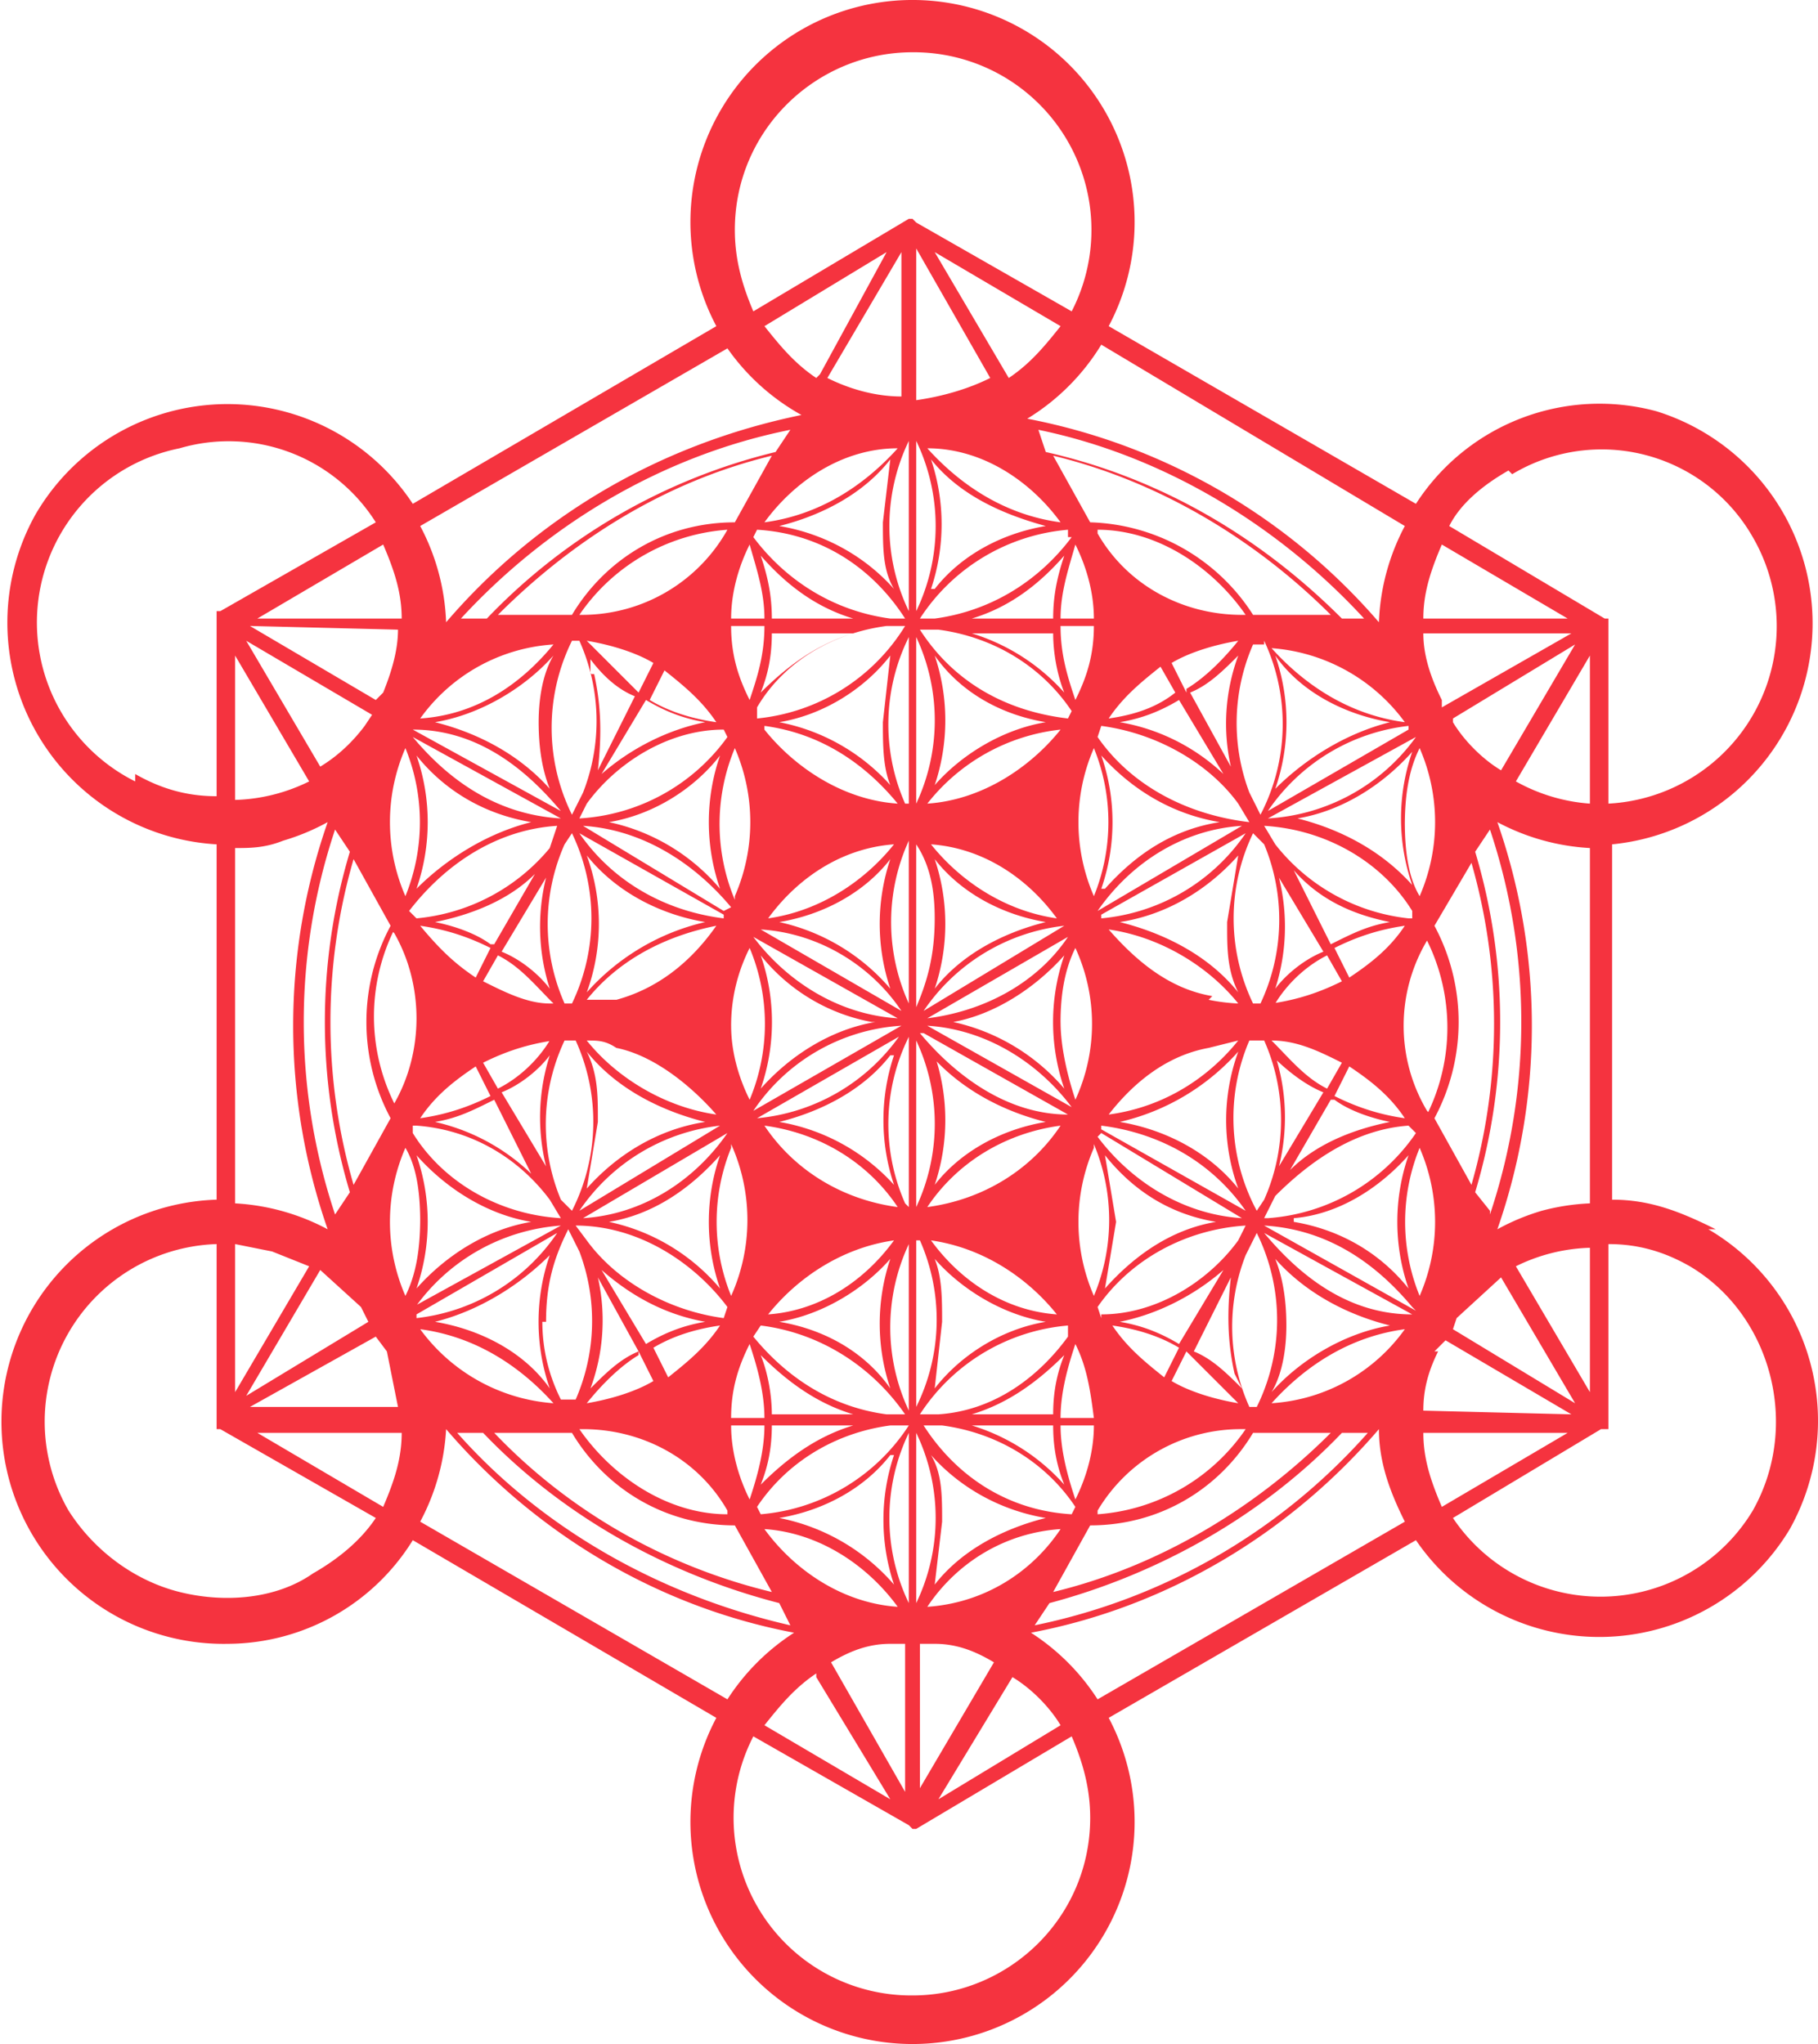 <?xml version="1.0" encoding="UTF-8" standalone="no"?>
<svg
   xmlns:dc="http://purl.org/dc/elements/1.1/"
   xmlns:cc="http://creativecommons.org/ns#"
   xmlns:rdf="http://www.w3.org/1999/02/22-rdf-syntax-ns#"
   xmlns:svg="http://www.w3.org/2000/svg"
   xmlns="http://www.w3.org/2000/svg"
   xmlns:sodipodi="http://sodipodi.sourceforge.net/DTD/sodipodi-0.dtd"
   xmlns:inkscape="http://www.inkscape.org/namespaces/inkscape"
   version="1.1"
   id="svg4"
   sodipodi:docname="logo_kavli.svg"
   width="49.114"
   height="55.225"
   inkscape:version="1.0.1 (3bc2e813f5, 2020-09-07)">
  <defs
     id="defs8" />
  <sodipodi:namedview
     pagecolor="#ffffff"
     bordercolor="#666666"
     borderopacity="1"
     objecttolerance="10"
     gridtolerance="10"
     guidetolerance="10"
     inkscape:pageopacity="0"
     inkscape:pageshadow="2"
     inkscape:window-width="1920"
     inkscape:window-height="1127"
     id="namedview6"
     showgrid="false"
     fit-margin-top="0"
     fit-margin-left="0"
     fit-margin-right="0"
     fit-margin-bottom="0"
     inkscape:zoom="4.1866667"
     inkscape:cx="150.15187"
     inkscape:cy="75.112472"
     inkscape:window-x="0"
     inkscape:window-y="0"
     inkscape:window-maximized="1"
     inkscape:current-layer="svg4" />
  <path
     fill="#f5333f"
     d="m 47.352,40.812 a 4.8,4.8 0 0 1 -8.1,0.2 l 4,-2.4 h 0.2 v -5 c 0.8,0 1.5,0.2 2.2,0.6 2.2,1.3 3,4.3 1.7,6.6 z m -17.7,5.1 a 6,6 0 0 0 -1.8,-1.8 c 3.7,-0.7 7,-2.7 9.4,-5.5 0,0.9 0.3,1.7 0.7,2.5 z m -0.2,3.2 c 0,2.7 -2.2,4.8 -4.8,4.8 a 4.8,4.8 0 0 1 -4.3,-7 l 4.2,2.4 0.1,0.1 h 0.1 l 4.2,-2.5 c 0.3,0.7 0.5,1.4 0.5,2.2 z m -18.1,-8 a 6,6 0 0 0 0.7,-2.5 c 2.4,2.8 5.7,4.8 9.4,5.5 a 6,6 0 0 0 -1.8,1.8 z m -2.9,1.4 c -1,0.7 -2.4,0.8 -3.6,0.5 -1.2,-0.3 -2.3,-1.1 -3,-2.2 a 4.8,4.8 0 0 1 4,-7.2 v 5 h 0.1 l 4.2,2.4 c -0.4,0.6 -1,1.1 -1.7,1.5 z m -4.8,-21.4 a 4.8,4.8 0 0 1 1.2,-9 4.7,4.7 0 0 1 5.3,2 l -4.2,2.4 h -0.1 v 5 c -0.8,0 -1.5,-0.2 -2.2,-0.6 z M 19.652,9.412 a 6,6 0 0 0 2,1.8 c -3.9,0.8 -7.2,2.8 -9.6,5.6 a 6,6 0 0 0 -0.7,-2.6 z m 0.2,-3.2 c 0,-2.7 2.2,-4.8 4.8,-4.8 a 4.8,4.8 0 0 1 4.3,7 l -4.2,-2.4 -0.1,-0.1 h -0.1 l -4.2,2.5 c -0.3,-0.7 -0.5,-1.4 -0.5,-2.2 z m 18.1,8 a 6,6 0 0 0 -0.7,2.6 16.7,16.7 0 0 0 -9.5,-5.5 6,6 0 0 0 2,-2 z m 2.9,-1.4 a 4.7,4.7 0 0 1 6.5,1.7 4.8,4.8 0 0 1 -3.9,7.2 v -5 h -0.1 l -4.2,-2.5 c 0.3,-0.6 0.9,-1.1 1.6,-1.5 z m 1.5,25.9 -3.4,2 c -0.3,-0.7 -0.5,-1.3 -0.5,-2 z m -14,4.6 c 3,-0.8 5.8,-2.4 7.9,-4.6 h 0.7 a 16.4,16.4 0 0 1 -9,5.2 z m -1,2 c 0.5,0.3 1,0.8 1.3,1.3 l -3.3,2 z m -5.3,0 2,3.3 -3.4,-2 c 0.4,-0.5 0.8,-1 1.4,-1.4 z m -9,-6.6 c 2.1,2.2 4.9,3.8 8,4.6 l 0.3,0.6 c -3.5,-0.8 -6.7,-2.6 -9,-5.2 z m -2.2,0 c 0,0.7 -0.2,1.3 -0.5,2 l -3.4,-2 h 4 z m -3.5,-4.9 1,0.4 -2,3.4 v -4 z m 0.3,-11.1 a 6,6 0 0 0 1.2,-0.5 16.7,16.7 0 0 0 0,11 6,6 0 0 0 -2.5,-0.7 v -9.6 c 0.4,0 0.8,0 1.3,-0.2 z m -0.7,-6 3.4,-2 c 0.3,0.7 0.5,1.3 0.5,2 z m 14,-4.5 a 16,16 0 0 0 -7.8,4.5 h -0.7 c 2.3,-2.5 5.4,-4.4 8.9,-5.1 z m 1.1,-2 c -0.6,-0.4 -1,-0.9 -1.4,-1.4 l 3.3,-2 -1.8,3.3 z m 5.2,0 -2,-3.4 3.4,2 c -0.4,0.5 -0.8,1 -1.4,1.4 z m 9,6.5 c -2.2,-2.2 -4.9,-3.8 -8,-4.5 l -0.2,-0.6 c 3.4,0.7 6.5,2.6 8.8,5.1 h -0.7 z m 2.2,0 c 0,-0.7 0.2,-1.3 0.5,-2 l 3.4,2 z m 3.2,16 a 6,6 0 0 0 -1.2,0.5 16.7,16.7 0 0 0 0,-11 6,6 0 0 0 2.5,0.7 v 9.6 a 6,6 0 0 0 -1.3,0.2 z m -0.7,1.5 a 4.8,4.8 0 0 1 2,-0.5 v 3.9 z m -11.5,7 c 1.9,0 3.5,-1 4.4,-2.5 h 2.1 c -2,2 -4.6,3.6 -7.5,4.3 z m -14,-2.5 c 0.9,1.5 2.5,2.5 4.4,2.5 l 1,1.8 c -2.9,-0.7 -5.5,-2.2 -7.5,-4.3 z m -6.4,-16.3 0.4,0.6 a 16,16 0 0 0 0,9.2 l -0.4,0.6 a 16.4,16.4 0 0 1 0,-10.4 z m -0.7,-1.3 a 4.8,4.8 0 0 1 -2,0.5 v -3.9 z m 11.5,-7 c -1.9,0 -3.5,1 -4.4,2.5 h -2 c 2,-2 4.5,-3.6 7.4,-4.3 z m 14,2.5 a 5.4,5.4 0 0 0 -4.4,-2.5 l -1,-1.8 c 2.9,0.7 5.5,2.3 7.5,4.3 h -2 z m 9.1,1.1 v 4 a 4.8,4.8 0 0 1 -2,-0.6 z m -2.7,15 -0.4,-0.5 a 16,16 0 0 0 0,-9.2 l 0.4,-0.6 a 16.4,16.4 0 0 1 0,10.4 z m -10.6,8.1 a 4.5,4.5 0 0 1 3.9,-2.2 h 0.1 a 5.3,5.3 0 0 1 -4,2.3 z m -13.9,-2.2 c 1.6,0 3.1,0.8 3.9,2.2 v 0.1 c -1.6,0 -3.1,-1 -4,-2.3 z m -5.2,-13.6 a 5.5,5.5 0 0 0 0,5.2 l -1,1.8 a 15.8,15.8 0 0 1 0,-8.8 z m 9.2,-10.7 h -0.1 a 4.5,4.5 0 0 1 -3.9,2.3 h -0.1 a 5.3,5.3 0 0 1 4,-2.3 z m 14,2.3 h -0.2 c -1.6,0 -3.1,-0.8 -3.9,-2.2 v -0.1 c 1.6,0 3.1,1 4,2.3 z m 5,13.6 a 5.5,5.5 0 0 0 0,-5.2 l 1,-1.7 a 15.8,15.8 0 0 1 0,8.7 z m 0,6.3 0.3,-0.3 3.4,2 -4,-0.1 c 0,-0.5 0.1,-1 0.4,-1.6 z m -14,7.9 h 0.5 c 0.6,0 1.1,0.2 1.6,0.5 l -2,3.4 v -4 z m -0.7,0 h 0.4 v 4 l -2,-3.5 c 0.5,-0.3 1,-0.5 1.6,-0.5 z m -13.9,-8.3 0.3,0.4 0.3,1.5 H 6.752 Z m -0.4,-0.8 0.2,0.4 -3.3,2 2,-3.4 z m 0.8,-10.2 0.1,0.1 c 0.8,1.4 0.8,3.2 0,4.6 a 5.3,5.3 0 0 1 0,-4.7 z m -0.5,-5.8 -0.2,0.3 c -0.3,0.4 -0.7,0.8 -1.2,1.1 l -2,-3.4 z m 0.3,-0.6 -0.2,0.2 -3.4,-2 4,0.1 c 0,0.6 -0.2,1.2 -0.4,1.7 z m 14,-8 c -0.7,0 -1.4,-0.2 -2,-0.5 l 2,-3.4 z m 0.4,-4 2,3.5 c -0.6,0.3 -1.3,0.5 -2,0.6 V 6.812 Z m 14.2,12.4 v -0.2 c -0.3,-0.6 -0.5,-1.2 -0.5,-1.8 h 4 z m 0.3,0.4 v -0.1 l 3.3,-2 -2,3.4 c -0.5,-0.3 -1,-0.8 -1.3,-1.3 z m -0.6,10.6 -0.1,-0.1 a 4.5,4.5 0 0 1 0,-4.6 5.3,5.3 0 0 1 0,4.7 z m 0.6,5.8 0.1,-0.3 1.2,-1.1 2,3.4 z m -1.3,0 a 4.8,4.8 0 0 1 -3.6,2 c 0.9,-1 2.1,-1.8 3.6,-2 z m -9.3,5.4 c -0.8,1.2 -2.1,2 -3.6,2.1 0.8,-1.2 2.1,-2 3.6,-2.1 z m -8,0 c 1.5,0.1 2.8,1 3.6,2.1 -1.5,-0.1 -2.8,-1 -3.6,-2.1 z m -9.3,-5.4 c 1.5,0.2 2.7,1 3.6,2 a 4.9,4.9 0 0 1 -3.6,-2 z m 3.6,-18.5 c -0.9,1.1 -2.1,1.9 -3.6,2 a 4.8,4.8 0 0 1 3.6,-2 z m 5.7,-3.3 c 0.8,-1.1 2.1,-2 3.6,-2 -0.9,1 -2.1,1.8 -3.6,2 z m 4.4,-2 c 1.5,0 2.8,0.9 3.6,2 -1.5,-0.2 -2.7,-1 -3.6,-2 z m 12.9,7.4 c -1.5,-0.2 -2.7,-1 -3.6,-2 a 4.9,4.9 0 0 1 3.6,2 z m -3.2,16.3 c 0,-0.7 -0.1,-1.3 -0.3,-1.8 0.8,0.9 1.9,1.5 3.1,1.8 -1.2,0.2 -2.4,0.9 -3.2,1.8 0.3,-0.5 0.4,-1.2 0.4,-1.8 z m -1,2.2 a 5.3,5.3 0 0 1 -0.1,-4.1 l 0.3,-0.6 a 5.3,5.3 0 0 1 0,4.7 z m -8.3,3.1 c 0,-0.7 0,-1.3 -0.3,-1.8 0.8,0.9 1.9,1.5 3.1,1.7 -1.2,0.3 -2.3,0.9 -3,1.8 z m -1.3,-1.8 a 5.5,5.5 0 0 0 0,3.5 5.5,5.5 0 0 0 -3.1,-1.8 c 1.2,-0.2 2.3,-0.8 3,-1.7 z m -9.4,-3.6 c 0,-1 0.2,-1.7 0.6,-2.5 l 0.3,0.6 a 5.3,5.3 0 0 1 -0.1,4 h -0.4 c -0.3,-0.6 -0.5,-1.3 -0.5,-2.1 z m 0.1,-1.8 a 5.5,5.5 0 0 0 0,3.6 c -0.7,-1 -1.9,-1.6 -3.1,-1.8 1.2,-0.3 2.3,-1 3.1,-1.8 z m -3.5,-1 c 0,0.8 -0.1,1.5 -0.4,2.1 a 5,5 0 0 1 0,-4 c 0.3,0.5 0.4,1.2 0.4,2 z m -0.4,-12.7 a 5.3,5.3 0 0 1 0,4 5,5 0 0 1 0,-4 z m 3.6,-0.7 c 0,0.7 0.1,1.3 0.3,1.8 -0.8,-0.9 -1.9,-1.5 -3.1,-1.8 1.2,-0.2 2.4,-0.9 3.2,-1.8 -0.3,0.5 -0.4,1.2 -0.4,1.8 z m 9.9,-2.8 h -0.4 c -1.5,-0.2 -2.8,-1 -3.7,-2.2 l 0.1,-0.2 c 1.7,0.1 3.1,1 4,2.4 z m -0.6,-2.6 c 0,0.7 0,1.3 0.3,1.8 -0.8,-0.9 -1.9,-1.5 -3.1,-1.7 1.2,-0.3 2.3,-0.9 3,-1.8 z m 1.3,1.8 a 5.5,5.5 0 0 0 0,-3.5 c 0.8,1 2,1.5 3.1,1.8 -1.2,0.2 -2.3,0.8 -3,1.7 z m 3.8,-1.4 c -0.9,1.2 -2.2,2 -3.7,2.2 h -0.4 a 5.3,5.3 0 0 1 4,-2.4 v 0.2 z m 5.5,6.8 a 5.5,5.5 0 0 0 0,-3.6 c 0.7,1 1.9,1.6 3.1,1.8 -1.2,0.3 -2.3,1 -3.1,1.8 z m 3.5,1 c 0,-0.8 0.1,-1.5 0.4,-2.1 a 5,5 0 0 1 0,4 c -0.3,-0.5 -0.4,-1.2 -0.4,-2 z m 0.4,12.7 a 5.3,5.3 0 0 1 0,-4 5,5 0 0 1 0,4 z m -0.2,0.5 c -1.7,0 -3,-1 -4,-2.2 z m -6.1,1 1.4,1.4 c -0.6,-0.1 -1.3,-0.3 -1.8,-0.6 z m -3.4,2 h 0.9 c 0,0.7 -0.2,1.4 -0.5,2 -0.2,-0.6 -0.4,-1.3 -0.4,-2 z m -3.9,4.8 v -4.6 a 5.3,5.3 0 0 1 0,4.6 z m -0.2,0 a 5.3,5.3 0 0 1 0,-4.6 z m -3.9,-4.8 c 0,0.7 -0.2,1.4 -0.4,2 -0.3,-0.6 -0.5,-1.3 -0.5,-2 z m -3.4,-2 0.4,0.8 c -0.5,0.3 -1.2,0.5 -1.8,0.6 0.4,-0.5 0.9,-1 1.4,-1.3 z m -6,-1 3.8,-2.2 a 5.3,5.3 0 0 1 -3.8,2.3 z m 3.1,-2.5 c -1.2,0.2 -2.3,0.9 -3.1,1.8 a 5.5,5.5 0 0 0 0,-3.6 c 0.8,0.9 1.9,1.6 3.1,1.8 z m 0,-10.8 c -1.2,0.3 -2.3,1 -3.1,1.8 a 5.5,5.5 0 0 0 0,-3.6 c 0.8,1 1.9,1.6 3.1,1.8 z m -3.2,-2.5 c 1.7,0 3,1 4,2.2 z m 6.1,-1 -1.4,-1.4 c 0.6,0.1 1.3,0.3 1.8,0.6 z m 3.4,-2 h -0.9 c 0,-0.7 0.2,-1.4 0.5,-2 0.2,0.7 0.4,1.3 0.4,2 z m 0.2,0 c 0,-0.6 -0.1,-1.1 -0.3,-1.7 0.7,0.8 1.5,1.4 2.5,1.7 z m 3.7,-4.8 v 4.6 a 5.3,5.3 0 0 1 0,-4.6 z m 0.2,0 a 5.3,5.3 0 0 1 0,4.6 z m 3.7,4.8 h -2.2 c 1,-0.3 1.8,-0.9 2.5,-1.7 -0.2,0.6 -0.3,1.1 -0.3,1.7 z m 0.2,0 c 0,-0.7 0.2,-1.3 0.4,-2 0.3,0.6 0.5,1.3 0.5,2 z m 3.4,2 -0.4,-0.8 c 0.5,-0.3 1.2,-0.5 1.8,-0.6 -0.4,0.5 -0.9,1 -1.4,1.3 z m 6,1 -3.8,2.2 a 5.3,5.3 0 0 1 3.8,-2.3 z m -3,2.4 c 1.2,-0.2 2.3,-0.9 3.1,-1.8 a 5.5,5.5 0 0 0 0,3.6 c -0.8,-0.9 -1.9,-1.5 -3.1,-1.8 z m -0.9,10.8 0.3,-0.6 c 1,-1 2.2,-1.8 3.6,-1.9 l 0.2,0.2 a 5.3,5.3 0 0 1 -4,2.3 z m 0.8,0 c 1.2,-0.1 2.3,-0.8 3.1,-1.7 a 5.5,5.5 0 0 0 0,3.6 c -0.8,-1 -1.9,-1.6 -3.1,-1.8 z m 3.3,2.5 -4.1,-2.3 c 1.7,0.1 3,1 4,2.2 z m -8.5,0.2 -0.1,-0.3 c 0.9,-1.3 2.4,-2.1 4,-2.2 l -0.2,0.4 c -0.8,1.1 -2.2,2 -3.7,2 z m 0.5,0.1 c 1,-0.2 2,-0.7 2.8,-1.4 l -1.2,2 c -0.5,-0.3 -1,-0.5 -1.6,-0.6 z m -1.2,0.6 c 0.3,0.6 0.4,1.2 0.5,2 h -0.9 c 0,-0.7 0.2,-1.4 0.4,-2 z m -0.6,2.2 c 0,0.6 0.1,1.1 0.3,1.6 a 5.5,5.5 0 0 0 -2.5,-1.6 z m -5.4,0 c -1,0.3 -1.8,0.9 -2.5,1.6 0.2,-0.5 0.3,-1 0.3,-1.6 z m -2.8,-2.2 c 0.2,0.6 0.4,1.3 0.4,2 h -0.9 c 0,-0.8 0.2,-1.4 0.5,-2 z m -1.2,-0.6 c -0.6,0.1 -1.1,0.3 -1.6,0.6 l -1.2,-2 c 0.8,0.7 1.7,1.2 2.8,1.4 z m -3.5,-2.6 c 1.7,0 3.2,1 4.1,2.2 l -0.1,0.3 c -1.5,-0.2 -2.9,-1 -3.7,-2.1 z m -4.3,-2.7 c 1.4,0.1 2.7,0.8 3.6,2 l 0.3,0.5 c -1.7,-0.1 -3.2,-1 -4,-2.3 v -0.2 z m 3.6,-7.5 a 5.3,5.3 0 0 1 -3.6,1.9 l -0.2,-0.2 c 1,-1.3 2.4,-2.2 4,-2.3 z m 4.2,-3.4 c -1,0.2 -2,0.7 -2.8,1.4 l 1.2,-2 c 0.5,0.3 1,0.5 1.6,0.6 z m 1.2,-0.6 c -0.3,-0.6 -0.5,-1.2 -0.5,-2 h 0.9 c 0,0.8 -0.2,1.4 -0.4,2 z m 4.2,-2 a 5.3,5.3 0 0 1 -4,2.5 v -0.3 c 0.7,-1.2 2,-2 3.5,-2.2 z m 4.5,2.3 -0.1,0.2 c -1.7,-0.2 -3.1,-1 -4,-2.4 h 0.5 c 1.5,0.2 2.8,1 3.6,2.2 z m 0.1,-0.3 c -0.2,-0.6 -0.4,-1.2 -0.4,-2 h 0.9 c 0,0.8 -0.2,1.4 -0.5,2 z m 4,2 a 5.4,5.4 0 0 0 -2.8,-1.4 c 0.6,-0.1 1.1,-0.3 1.6,-0.6 z m 5,3.9 a 5.3,5.3 0 0 1 -3.6,-2 l -0.3,-0.5 c 1.7,0.1 3.2,1 4,2.3 v 0.2 z m -2,4.8 0.4,-0.8 c 0.6,0.4 1.1,0.8 1.5,1.4 -0.7,-0.1 -1.3,-0.3 -1.9,-0.6 z m 0,0.1 c 0.4,0.3 1,0.5 1.5,0.6 -1,0.2 -2,0.6 -2.7,1.3 l 1.1,-1.9 z m -5.8,0.6 c 1.3,-0.3 2.4,-1 3.2,-1.9 a 5.4,5.4 0 0 0 0,3.7 c -0.8,-1 -2,-1.6 -3.2,-1.8 z m -0.1,2.7 -0.3,-1.8 c 0.8,1 1.8,1.6 3,1.8 -1.2,0.2 -2.2,0.9 -3,1.8 z m -4.7,2.7 c 0,-0.6 0,-1.2 -0.2,-1.7 0.7,0.8 1.8,1.5 3,1.7 -1.2,0.2 -2.3,0.9 -3,1.8 z m -4.4,0 c 1.2,-0.2 2.3,-0.9 3,-1.7 a 5.5,5.5 0 0 0 0,3.5 c -0.7,-1 -1.8,-1.6 -3,-1.8 z m -1.6,-4.5 a 5.5,5.5 0 0 0 0,3.6 5.4,5.4 0 0 0 -3,-1.8 c 1.2,-0.2 2.2,-0.9 3,-1.8 z m -3.3,-1 c 0,-0.6 0,-1.2 -0.3,-1.8 0.8,1 2,1.6 3.2,1.9 -1.3,0.2 -2.4,0.9 -3.2,1.8 l 0.3,-1.8 z m -2.8,-0.5 1,2 a 5.5,5.5 0 0 0 -2.6,-1.4 c 0.6,-0.1 1,-0.3 1.6,-0.6 z m -0.1,-0.1 c -0.6,0.3 -1.2,0.5 -1.9,0.6 0.4,-0.6 0.9,-1 1.5,-1.4 z m 0,-4 -0.4,0.8 c -0.6,-0.4 -1,-0.8 -1.5,-1.4 0.7,0.1 1.3,0.3 1.9,0.6 z m 0,-0.1 c -0.4,-0.3 -1,-0.5 -1.5,-0.6 1,-0.2 2,-0.6 2.7,-1.3 l -1.1,1.9 z m 5.8,-0.6 c -1.3,0.3 -2.4,1 -3.2,1.9 a 5.4,5.4 0 0 0 0,-3.7 c 0.8,1 2,1.6 3.2,1.8 z m 0.4,-4.5 a 5.5,5.5 0 0 0 0,3.6 5.4,5.4 0 0 0 -3,-1.8 c 1.2,-0.2 2.3,-0.9 3,-1.8 z m 0.2,-0.5 a 5.3,5.3 0 0 1 -4,2.2 l 0.2,-0.4 c 0.8,-1.1 2.2,-2 3.7,-2 z m 4.2,-0.4 c 0,0.6 0,1.2 0.2,1.7 a 5.4,5.4 0 0 0 -3,-1.7 c 1.2,-0.2 2.3,-0.9 3,-1.8 z m 1.4,1.7 a 5.5,5.5 0 0 0 0,-3.5 c 0.7,1 1.8,1.6 3,1.8 -1.2,0.2 -2.3,0.9 -3,1.7 z m 8.5,1 c -1.7,-0.2 -3.2,-1 -4.1,-2.3 l 0.1,-0.3 c 1.5,0.2 2.9,1 3.7,2.1 z m -4,1.8 a 5.5,5.5 0 0 0 0,-3.6 c 0.9,1 2,1.6 3.2,1.8 -1.3,0.2 -2.3,0.9 -3.1,1.8 z m 3.4,1 c 0,0.6 0,1.2 0.3,1.8 -0.8,-1 -2,-1.6 -3.2,-1.9 1.3,-0.2 2.4,-0.9 3.2,-1.8 l -0.3,1.8 z m 2.8,0.5 -1,-2 c 0.7,0.8 1.6,1.2 2.6,1.4 -0.6,0.1 -1,0.3 -1.6,0.6 z m 0.1,0.1 c 0.6,-0.3 1.2,-0.5 1.9,-0.6 -0.4,0.6 -0.9,1 -1.5,1.4 z m -1.7,2.5 c 0.7,0 1.3,0.3 1.9,0.6 l -0.4,0.7 c -0.6,-0.3 -1,-0.8 -1.5,-1.3 z m 0,0.4 c 0.4,0.4 0.9,0.8 1.4,1 l -1.2,2 a 5.5,5.5 0 0 0 -0.1,-3 z m -1.7,-0.2 0.8,-0.2 c -0.8,1 -2,1.8 -3.5,2 0.7,-0.9 1.6,-1.6 2.7,-1.8 z m -2.9,2.2 v -0.1 c 1.6,0.2 3,1 3.9,2.3 z m 0,0.1 3.8,2.3 c -1.6,-0.1 -3,-1 -3.9,-2.2 z m -0.2,0.3 a 5.3,5.3 0 0 1 0,4.1 5,5 0 0 1 0,-4 z m -1,4.6 c -1.4,-0.1 -2.6,-0.9 -3.4,-2 1.4,0.2 2.6,1 3.4,2 z m -3.7,-2 a 5.3,5.3 0 0 1 -0.1,4.5 v -4.5 z m -0.3,0 v 4.6 a 5.3,5.3 0 0 1 0,-4.5 z m -0.4,0 c -0.8,1.1 -2,1.9 -3.4,2 0.8,-1 2,-1.8 3.4,-2 z m -4.4,-2.6 a 5,5 0 0 1 0,4.1 5.3,5.3 0 0 1 0,-4 z m -0.1,-0.3 c -0.9,1.3 -2.3,2.2 -3.9,2.3 z m -0.2,-0.2 -3.8,2.3 a 5.3,5.3 0 0 1 3.8,-2.3 z m -2.8,-2.1 c 1,0.2 2,1 2.7,1.8 -1.4,-0.2 -2.7,-1 -3.5,-2 0.3,0 0.5,0 0.8,0.2 z m -1.8,0.2 a 5.5,5.5 0 0 0 -0.1,3 l -1.2,-2 c 0.5,-0.2 1,-0.6 1.3,-1 z m 0,-0.4 c -0.3,0.5 -0.8,1 -1.4,1.3 l -0.4,-0.7 c 0.6,-0.3 1.2,-0.5 1.9,-0.6 z m 0,-1 c -0.6,0 -1.2,-0.3 -1.8,-0.6 l 0.4,-0.7 c 0.6,0.3 1,0.8 1.5,1.3 z m 0,-0.4 c -0.3,-0.4 -0.8,-0.8 -1.3,-1 l 1.2,-2 a 5.5,5.5 0 0 0 0.1,3 z m 1.8,0.3 h -0.8 c 0.8,-1 2,-1.7 3.5,-2 -0.7,1 -1.6,1.7 -2.7,2 z m 2.9,-2.3 v 0.1 c -1.6,-0.2 -3,-1 -3.9,-2.3 z m 0,-0.1 -3.8,-2.3 c 1.6,0.1 3,1 4,2.2 z m 0.3,-0.3 a 5.3,5.3 0 0 1 0,-4.1 5,5 0 0 1 0,4 z m 0.8,-4.7 c 1.5,0.2 2.7,1 3.6,2.1 -1.5,-0.1 -2.8,-1 -3.6,-2 z m 3.8,2.1 a 5.3,5.3 0 0 1 0.1,-4.5 v 4.5 z m 0.3,0 v -4.5 a 5.3,5.3 0 0 1 0,4.5 z m 0.3,0 a 5.3,5.3 0 0 1 3.6,-2 c -0.8,1 -2.1,1.9 -3.6,2 z m 4.5,-1.5 a 5.3,5.3 0 0 1 0,4 5,5 0 0 1 0,-4 z m 0.1,4.4 c 0.9,-1.3 2.3,-2.2 3.9,-2.3 z m 0.1,0.1 3.9,-2.2 a 5.3,5.3 0 0 1 -3.9,2.3 z m 3,2.2 c -1.2,-0.2 -2.1,-1 -2.8,-1.8 1.4,0.2 2.7,1 3.5,2 a 5,5 0 0 1 -0.8,-0.1 z m 1.7,-0.2 a 5.5,5.5 0 0 0 0.1,-3 l 1.2,2 c -0.5,0.2 -1,0.6 -1.3,1 z m 0,0.4 c 0.3,-0.5 0.8,-1 1.4,-1.3 l 0.4,0.7 c -0.6,0.3 -1.2,0.5 -1.9,0.6 z m -9.9,-4.3 v 4.3 a 5.3,5.3 0 0 1 0,-4.4 z m 0.7,2 c 0,1 -0.2,1.7 -0.5,2.4 v -4.4 c 0.4,0.6 0.5,1.3 0.5,2 z m 3.4,2.8 c 0,-0.7 0.1,-1.4 0.4,-2 a 4.9,4.9 0 0 1 0,4.1 c -0.2,-0.6 -0.4,-1.4 -0.4,-2.1 z m -3.6,0.1 c 1.6,0.1 3,1 3.9,2.2 z m -0.1,0.2 3.9,2.2 c -1.6,0 -3,-1 -4,-2.2 z m 0.2,0.6 c 0.8,0.9 1.9,1.5 3.1,1.8 -1.2,0.2 -2.3,0.8 -3,1.7 a 5.5,5.5 0 0 0 0,-3.5 z m -0.4,4 v -4.4 a 5.3,5.3 0 0 1 0,4.5 z m -0.3,0 a 5.3,5.3 0 0 1 0.1,-4.5 v 4.6 z m -0.3,-4 a 5.5,5.5 0 0 0 0,3.5 5.4,5.4 0 0 0 -3.1,-1.7 c 1.2,-0.3 2.3,-0.9 3,-1.8 z m 0.2,-0.6 a 5.3,5.3 0 0 1 -3.9,2.3 l 4,-2.3 z m 0,-0.2 -4,2.3 a 5.2,5.2 0 0 1 4,-2.3 z m -0.7,-0.1 c -1.2,0.2 -2.3,0.9 -3.1,1.8 a 5.5,5.5 0 0 0 0,-3.6 c 0.8,1 1.9,1.6 3,1.8 z m 0.6,-0.1 c -1.6,-0.1 -3,-1 -3.9,-2.2 z m 4.5,-1.7 a 5.5,5.5 0 0 0 0,3.6 5.5,5.5 0 0 0 -3,-1.8 c 1.1,-0.2 2.2,-0.9 3,-1.8 z m -3.7,1.7 3.8,-2.2 c -0.8,1.2 -2.2,2 -3.8,2.2 z m 3.7,-2.5 -3.8,2.3 a 5.3,5.3 0 0 1 3.8,-2.3 z m -3.6,-2.2 c 1.4,0.1 2.6,0.9 3.4,2 -1.4,-0.2 -2.6,-1 -3.4,-2 z m 3.1,2.1 c -1.2,0.3 -2.3,0.9 -3,1.8 a 5.5,5.5 0 0 0 0,-3.5 c 0.7,0.9 1.8,1.5 3,1.7 z m -3.9,2.4 -3.8,-2.2 c 1.6,0.1 3,1 3.8,2.2 z m -0.3,-4.1 a 5.5,5.5 0 0 0 0,3.5 5.5,5.5 0 0 0 -3,-1.8 c 1.2,-0.2 2.3,-0.8 3,-1.7 z m -3.3,1.6 c 0.8,-1.1 2,-1.9 3.4,-2 -0.8,1 -2,1.8 -3.4,2 z m -1,2.9 c 0,-0.8 0.2,-1.5 0.5,-2.1 a 5.3,5.3 0 0 1 0,4.1 c -0.3,-0.6 -0.5,-1.3 -0.5,-2 z m 0.9,2.7 c 1.5,0.2 2.8,1 3.6,2.2 -1.5,-0.2 -2.8,-1 -3.6,-2.2 z m 8,0 c -0.8,1.2 -2.1,2 -3.6,2.2 0.8,-1.2 2.1,-2 3.6,-2.2 z m 5.5,-7.6 a 5.3,5.3 0 0 1 -0.1,4.3 h -0.2 a 5.3,5.3 0 0 1 0,-4.6 z m -18.7,-0.3 a 5.3,5.3 0 0 1 0,4.6 h -0.2 a 5.3,5.3 0 0 1 0,-4.3 z m -0.3,9.9 a 5.3,5.3 0 0 1 0.1,-4.3 h 0.3 a 5.3,5.3 0 0 1 -0.1,4.6 z m 18.8,0.3 a 5.3,5.3 0 0 1 -0.2,-4.6 h 0.4 a 5.3,5.3 0 0 1 0,4.3 z m -13.1,5.5 c 0,-0.5 -0.1,-1.1 -0.3,-1.6 0.7,0.7 1.5,1.3 2.5,1.6 z m 3.1,0 c -1.5,-0.2 -2.7,-1 -3.6,-2.1 l 0.2,-0.3 c 1.6,0.2 3,1.1 3.9,2.4 z m 0.9,0 a 5.3,5.3 0 0 1 4,-2.4 v 0.3 c -0.8,1.1 -2,2 -3.5,2.1 z m 1.4,0 c 1,-0.3 1.8,-0.9 2.5,-1.6 -0.2,0.5 -0.3,1 -0.3,1.6 z m 12,-18.3 a 5.3,5.3 0 0 1 -4,2.2 z m -5,0.8 -1.1,-2 c 0.5,-0.2 0.9,-0.6 1.3,-1 a 5.3,5.3 0 0 0 -0.2,3 z m -1.5,-2 c -0.5,0.4 -1.1,0.6 -1.8,0.7 0.4,-0.6 0.9,-1 1.4,-1.4 z m -3.3,-1.6 c 0,0.5 0.1,1.1 0.3,1.6 a 5.5,5.5 0 0 0 -2.5,-1.6 z m -5.4,0 c -1,0.3 -1.8,0.9 -2.5,1.6 0.2,-0.5 0.3,-1 0.3,-1.6 z m -5.1,1 c 0.5,0.4 1,0.8 1.4,1.4 -0.7,-0.1 -1.3,-0.3 -1.8,-0.6 z m -2,0.1 v -0.4 c 0.3,0.4 0.7,0.8 1.2,1 l -1,2 c 0.1,-0.9 0.1,-1.7 -0.1,-2.6 z m -4.8,1.7 4,2.2 c -1.7,-0.1 -3,-1 -4,-2.2 z m 0,15.5 a 5.3,5.3 0 0 1 4,-2.3 l -4,2.2 z m 6.5,1 c 0.5,-0.3 1.1,-0.5 1.8,-0.6 -0.4,0.6 -0.9,1 -1.4,1.4 z m 13.8,0.8 c -0.5,-0.4 -1,-0.8 -1.4,-1.4 0.7,0.1 1.3,0.3 1.8,0.6 z m 2.7,-19.9 a 5.3,5.3 0 0 1 -0.1,4.7 l -0.3,-0.6 a 5.3,5.3 0 0 1 0.1,-4 h 0.3 z m -18.7,0 h 0.2 a 5.3,5.3 0 0 1 0.1,4.1 l -0.3,0.6 a 5.3,5.3 0 0 1 0,-4.7 z m 0.7,17.2 1.1,2 c -0.5,0.2 -0.9,0.6 -1.3,1 a 5.3,5.3 0 0 0 0.2,-3 z m 4.3,6.2 c 0.8,-1.2 2.1,-2 3.6,-2.2 h 0.5 a 5.3,5.3 0 0 1 -4,2.4 z m 8.5,0.2 c -1.7,-0.1 -3.1,-1 -4,-2.4 h 0.5 c 1.5,0.2 2.8,1 3.6,2.2 z m 4.4,-3.8 0.2,0.4 c -0.4,-0.4 -0.8,-0.8 -1.3,-1 l 1,-2 c -0.1,0.9 -0.1,1.7 0.1,2.6 z m 13,-3.9 c -1,-0.5 -1.8,-0.8 -2.8,-0.8 v -9.6 a 6,6 0 0 0 1.2,-11.7 5.9,5.9 0 0 0 -6.5,2.5 l -8.3,-4.8 a 6,6 0 1 0 -10.6,0 l -8.2,4.8 a 6,6 0 0 0 -10.2,0.3 6,6 0 0 0 4.9,8.9 v 9.6 a 6.002,6.002 0 0 0 0.3,12 5.9,5.9 0 0 0 5,-2.8 l 8.2,4.8 a 6,6 0 1 0 10.6,0 l 8.3,-4.8 a 6,6 0 0 0 10.1,-0.3 6,6 0 0 0 -2.2,-8.1 z"
     id="path2" />
</svg>
